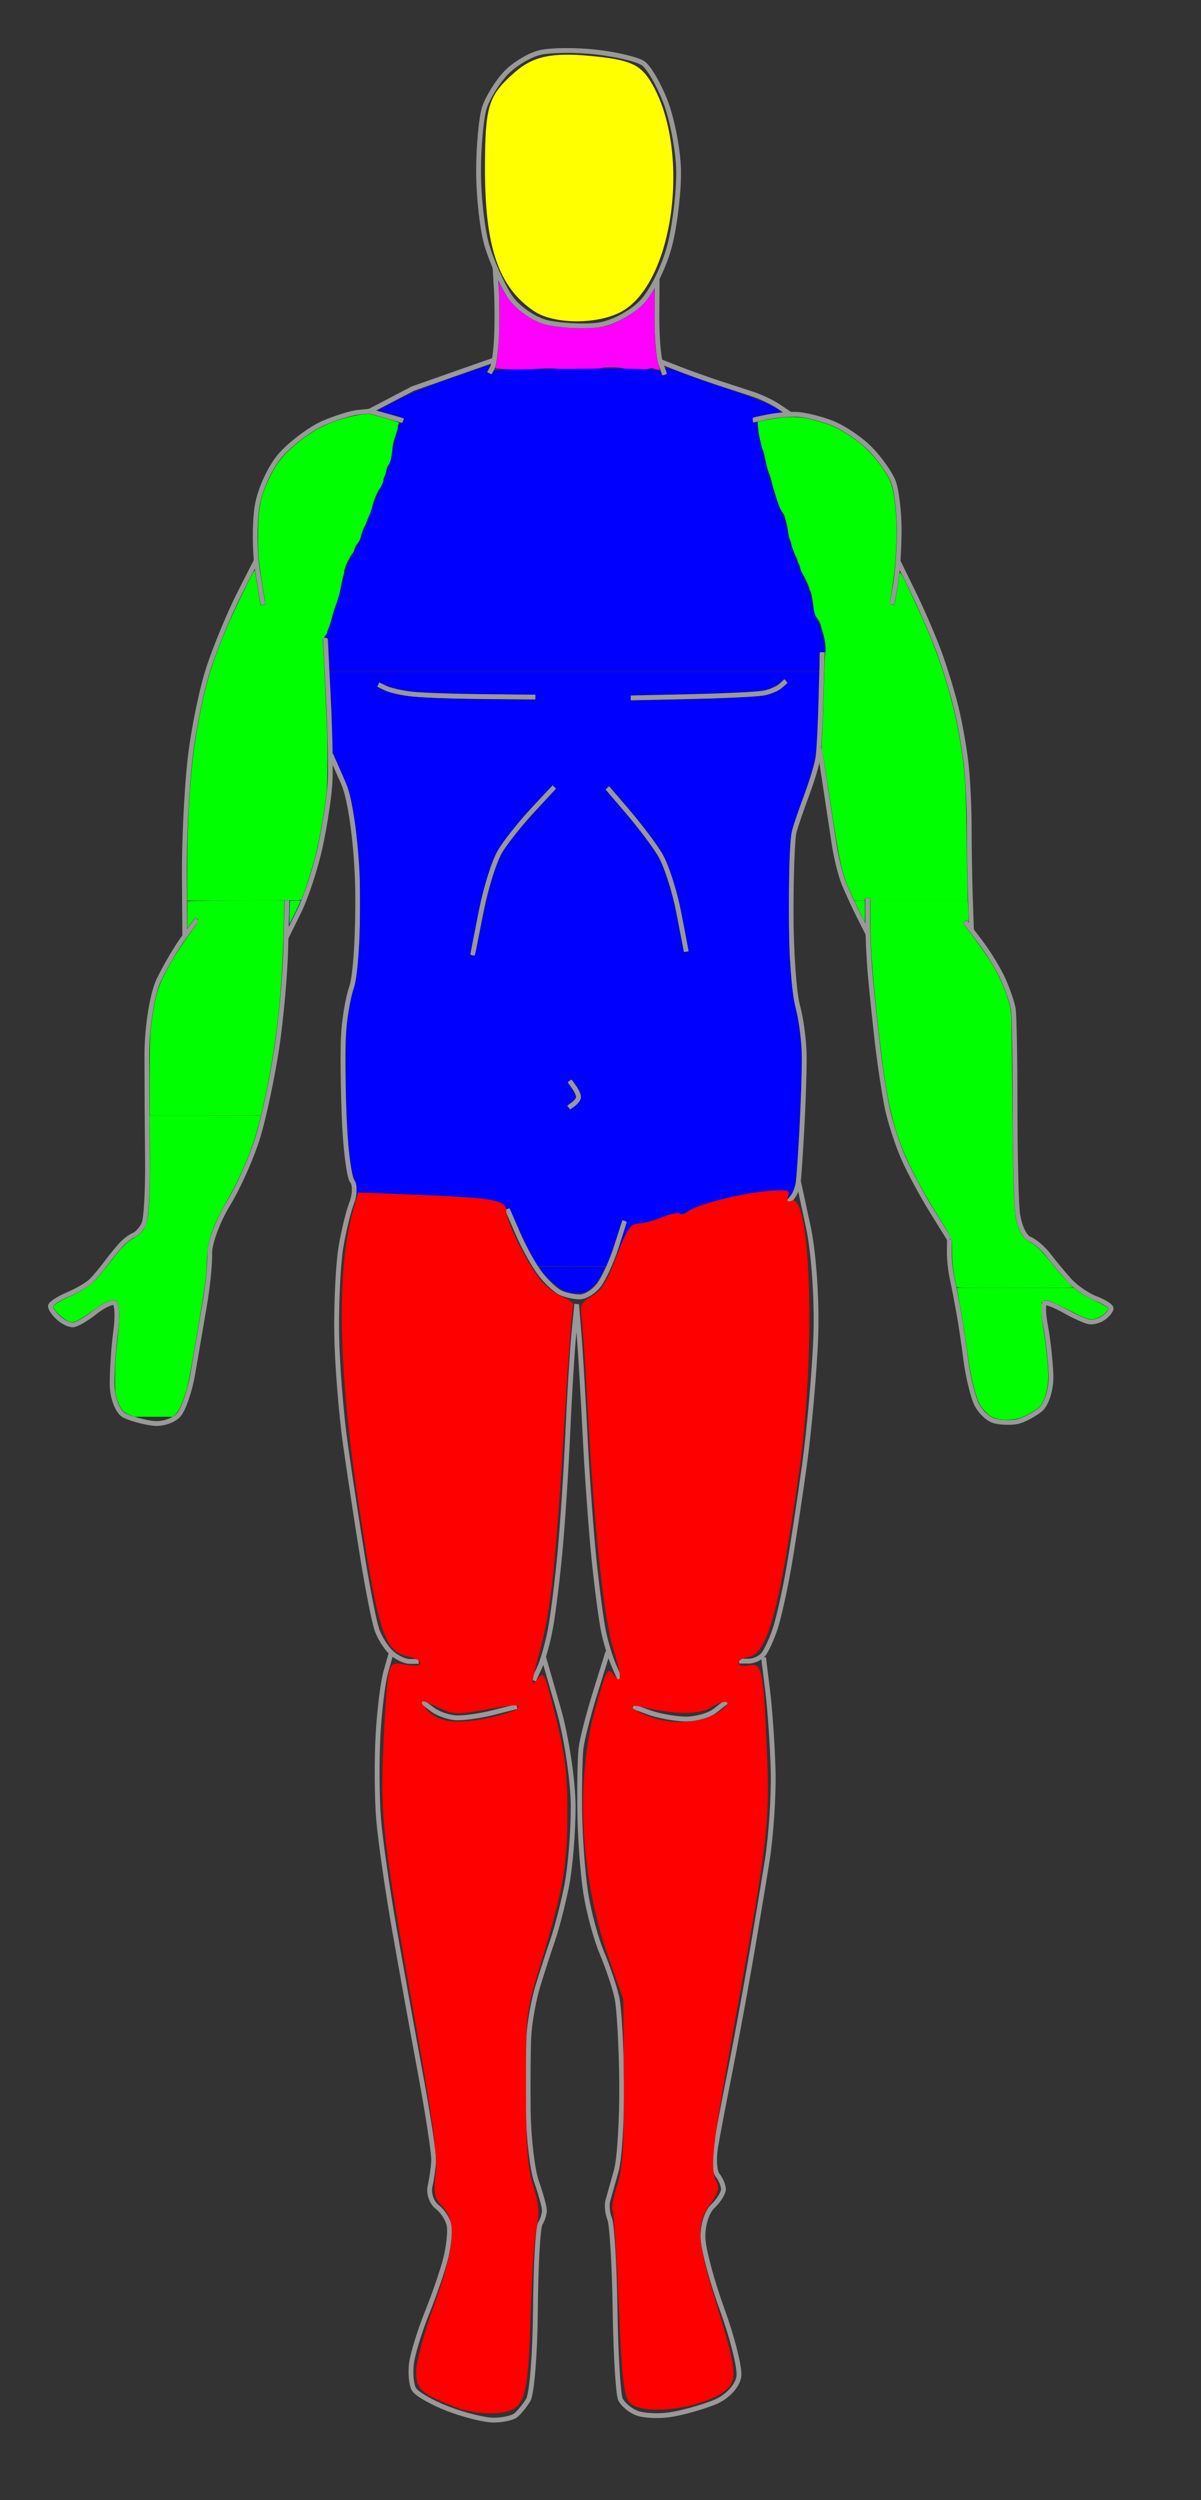 <?xml version="1.0" encoding="UTF-8" standalone="no"?>
<!-- Generator: Adobe Illustrator 15.0.0, SVG Export Plug-In  -->

<svg
   xmlns:dc="http://purl.org/dc/elements/1.1/"
   xmlns:cc="http://creativecommons.org/ns#"
   xmlns:rdf="http://www.w3.org/1999/02/22-rdf-syntax-ns#"
   xmlns:svg="http://www.w3.org/2000/svg"
   xmlns="http://www.w3.org/2000/svg"
   xmlns:sodipodi="http://sodipodi.sourceforge.net/DTD/sodipodi-0.dtd"
   xmlns:inkscape="http://www.inkscape.org/namespaces/inkscape"
   version="1.1"
   x="0px"
   y="0px"
   width="250px"
   height="520px"
   viewBox="-10 -10 250 520"
   overflow="visible"
   enable-background="new -117.262 -46.714 800 600"
   xml:space="preserve"
   id="svg3937"
   style="background-color: #000;"
   sodipodi:docname="human_body.svg"
   inkscape:version="0.92.2 (5c3e80d, 2017-08-06)"><rect x="-10" y="-10" width="250" height="520" fill="#333333" stroke="none"/><sodipodi:namedview
     pagecolor="#ffffff"
     bordercolor="#666666"
     borderopacity="1"
     objecttolerance="10"
     gridtolerance="10"
     guidetolerance="10"
     inkscape:pageopacity="0"
     inkscape:pageshadow="2"
     inkscape:window-width="1600"
     inkscape:window-height="838"
     id="namedview3939"
     showgrid="false"
     inkscape:zoom="1.38"
     inkscape:cx="249.0991"
     inkscape:cy="337.12963"
     inkscape:window-x="-8"
     inkscape:window-y="-8"
     inkscape:window-maximized="1"
     inkscape:current-layer="svg3937" /><defs
     id="defs3821" /><g
     id="g3825"><path
       fill="none"
       stroke="#999999"
       stroke-miterlimit="10"
       d="M114.044,0.823c-4.25-0.475-9.522-0.42-11.716,0.124   c-2.194,0.543-5.39,2.488-7.104,4.321s-3.676,5.001-4.361,7.038s-1.246,8.039-1.246,13.336s0.785,12.244,1.744,15.436   s3.035,7.859,4.612,10.372c1.577,2.513,5.223,5.069,8.102,5.681c2.878,0.611,7.533,0.833,10.344,0.494   c2.811-0.34,6.905-2.452,9.098-4.693s4.886-7.743,5.982-12.225c1.097-4.482,1.882-11.539,1.744-15.682   c-0.138-4.143-1.371-10.421-2.742-13.953s-3.445-7.088-4.611-7.903C122.726,2.354,118.295,1.298,114.044,0.823z"
       id="path3823" /></g><g
     id="g3829"><path
       fill="none"
       stroke="#999999"
       stroke-miterlimit="10"
       d="M93.042,45.708c0,0,0.127,2.042,0.282,4.538   c0.155,2.496,0.169,6.927,0.032,9.848s-0.53,5.81-0.873,6.421c-0.343,0.612-0.623,1.112-0.623,1.112"
       id="path3827" /></g><polyline
     fill="none"
     stroke="#999999"
     stroke-miterlimit="10"
     points="73.915,77.504 66.934,75.528 75.907,70.836 92.856,64.878   "
     id="polyline3831" /><g
     id="g3835"><path
       fill="none"
       stroke="#999999"
       stroke-miterlimit="10"
       d="M44.75,115.783c0,0-0.505-3.111-1.123-6.915   s-0.674-9.859-0.125-13.459c0.549-3.599,2.849-8.544,5.111-10.99c2.262-2.445,6.188-5.334,8.724-6.421   c2.536-1.087,5.733-2.087,7.104-2.223s2.493-0.248,2.493-0.248"
       id="path3833" /></g><g
     id="g3839"><path
       fill="none"
       stroke="#999999"
       stroke-miterlimit="10"
       d="M43.408,106.46c0,0-1.605,3.153-3.567,7.007   c-1.962,3.854-4.801,10.675-6.31,15.157c-1.508,4.482-3.302,13.207-3.988,19.387s-1.211,16.925-1.168,23.878   c0.043,6.953,0.078,12.641,0.078,12.641"
       id="path3837" /></g><g
     id="g3843"><path
       fill="none"
       stroke="#999999"
       stroke-miterlimit="10"
       d="M31.041,181.228c0,0-1.234,1.667-2.743,3.704   c-1.508,2.037-3.864,6.038-5.234,8.891c-1.371,2.852-2.492,9.854-2.492,15.559s0.056,15.54,0.124,21.855   c0.068,6.315-0.268,12.316-0.748,13.335c-0.479,1.019-1.433,2.075-2.119,2.347c-0.685,0.272-1.863,1.161-2.617,1.977   c-0.754,0.815-2.156,2.538-3.115,3.828c-0.96,1.29-2.362,2.957-3.116,3.705s-2.941,2.025-4.861,2.84   c-1.919,0.815-3.546,1.87-3.615,2.346c-0.069,0.475,0.66,1.586,1.62,2.469s2.362,1.55,3.116,1.482   c0.754-0.067,2.773-1.234,4.486-2.594c1.714-1.358,3.565-2.247,4.113-1.975c0.548,0.271,0.661,2.938,0.249,5.926   c-0.412,2.988-0.748,7.878-0.748,10.865c0,2.988,1.178,5.99,2.618,6.67s4.132,1.402,5.983,1.605   c1.851,0.203,4.206-0.575,5.234-1.729c1.029-1.154,2.375-5.1,2.991-8.767c0.616-3.668,1.682-9.892,2.367-13.83   s1.19-8.884,1.122-10.99c-0.069-2.106,1.67-6.773,3.863-10.373s4.998-9.934,6.232-14.076s2.973-12.366,3.864-18.275   c0.891-5.909,1.733-15.245,1.87-20.745c0.137-5.501,0.249-10.002,0.249-10.002"
       id="path3841" /></g><g
     id="g3847"><path
       fill="none"
       stroke="#999999"
       stroke-miterlimit="10"
       d="M49.484,185.178c0,0,1.234-2.5,2.743-5.557s3.528-9.224,4.488-13.706   c0.959-4.482,1.857-10.539,1.994-13.459s-0.031-10.811-0.374-17.534s-0.623-12.224-0.623-12.224"
       id="path3845" /></g><g
     id="g3851"><path
       stroke-miterlimit="10"
       d="M58.833,146.931c0,0,1.206,2.716,2.68,6.035   s2.792,13.258,2.929,22.087c0.137,8.829-0.425,17.941-1.248,20.25c-0.822,2.309-1.607,7.199-1.744,10.867   c-0.137,3.667-0.024,11.502,0.25,17.411c0.274,5.909,1.003,11.354,1.62,12.102c0.617,0.747,0.561,2.803-0.125,4.568   s-1.695,5.933-2.244,9.261s-0.941,11.219-0.873,17.535c0.069,6.315,0.91,16.984,1.87,23.708c0.959,6.724,2.586,17.393,3.614,23.709   c1.029,6.316,2.319,12.817,2.867,14.446c0.548,1.63,1.895,3.796,2.991,4.814c1.096,1.02,2.835,1.853,3.863,1.853   c1.028,0,1.869,0,1.869,0"
       id="path3849"
       stroke="#999999"
       fill="none" /></g><g
     id="g3855"><path
       fill="none"
       stroke="#999999"
       stroke-miterlimit="10"
       d="M71.451,333.727c0,0-0.512,1.806-1.137,4.013   s-1.361,8.235-1.636,13.396s-0.218,12.885,0.125,17.163c0.343,4.278,1.802,14.503,3.241,22.721   c1.439,8.219,3.907,21.888,5.483,30.377c1.576,8.489,2.81,16.602,2.742,18.027c-0.068,1.425-0.405,3.814-0.749,5.309   c-0.343,1.495,0.33,3.44,1.496,4.324c1.166,0.883,2.288,2.661,2.494,3.951c0.206,1.29-0.131,4.346-0.748,6.791   c-0.617,2.445-2.355,7.502-3.863,11.237c-1.509,3.735-2.967,8.459-3.24,10.496s-0.049,4.481,0.499,5.433   c0.548,0.951,3.744,2.784,7.103,4.074c3.359,1.291,7.621,2.347,9.472,2.347s3.926-0.444,4.611-0.987s1.863-1.987,2.617-3.21   c0.754-1.223,1.427-9.669,1.495-18.77s0.518-17.158,0.998-17.905c0.48-0.747,0.873-1.97,0.873-2.717   c0-0.746-0.729-3.413-1.62-5.926c-0.891-2.514-1.676-9.182-1.745-14.818s-0.013-12.583,0.124-15.436   c0.137-2.852,0.979-7.575,1.87-10.496c0.891-2.92,2.293-7.254,3.116-9.631c0.822-2.378,2.112-7.378,2.867-11.113   c0.755-3.735,1.372-11.181,1.372-16.545c0-5.365-1.389-14.576-3.085-20.468s-3.085-10.713-3.085-10.713"
       id="path3853" /></g><g
     id="g3859"><path
       fill="none"
       stroke="#999999"
       stroke-miterlimit="10"
       d="M77.9,343.976c0,0,0.954,0.723,2.119,1.604   c1.166,0.883,3.41,1.661,4.986,1.729c1.577,0.067,5.055-0.433,7.728-1.111c2.673-0.678,4.86-1.233,4.86-1.233"
       id="path3857" /></g><g
     id="g3863"><path
       fill="none"
       stroke="#999999"
       stroke-miterlimit="10"
       d="M101.084,339.53c0,0,0.561-1.223,1.246-2.717   c0.686-1.494,1.695-5.105,2.243-8.025c0.548-2.921,1.445-10.089,1.993-15.93c0.548-5.841,1.278-16.955,1.621-24.697   c0.343-7.741,0.904-16.966,1.247-20.496c0.343-3.531,0.623-6.421,0.623-6.421"
       id="path3861" /></g><g
     id="g3867"><path
       fill="none"
       stroke="#999999"
       stroke-miterlimit="10"
       d="M95.6,241.487c0,0,1.01,2.333,2.244,5.186s3.309,6.575,4.611,8.272   c1.302,1.698,3.209,3.477,4.237,3.952s2.823,0.865,3.989,0.865s2.961-1.111,3.989-2.471c1.028-1.358,2.654-4.914,3.614-7.902   c0.96-2.987,1.745-5.432,1.745-5.432"
       id="path3865" /></g><g
     id="g3871"><path
       fill="none"
       stroke="#999999"
       stroke-miterlimit="10"
       d="M119.031,339.281c0,0-0.561-1.277-1.247-2.839   s-1.639-4.673-2.119-6.914c-0.48-2.241-1.378-8.965-1.995-14.941c-0.617-5.977-1.458-17.59-1.868-25.807   c-0.411-8.217-0.972-17.678-1.246-21.022c-0.274-3.345-0.499-6.082-0.499-6.082"
       id="path3869" /></g><g
     id="g3875"><path
       fill="none"
       stroke="#999999"
       stroke-miterlimit="10"
       d="M116.538,333.603c0,0-1.178,3.778-2.617,8.396   s-2.786,9.896-2.992,11.73s-0.318,7.725-0.25,13.09s0.63,12.978,1.247,16.917c0.617,3.939,2.132,9.552,3.366,12.472   c1.234,2.921,2.636,7.089,3.117,9.262c0.48,2.174,0.928,10.175,0.996,17.78s-0.438,15.828-1.123,18.273s-1.471,5.224-1.745,6.176   s-0.105,2.675,0.374,3.829c0.479,1.153,0.984,9.655,1.121,18.892s0.642,17.627,1.122,18.646c0.48,1.02,1.995,2.297,3.365,2.84   c1.371,0.544,4.455,0.711,6.854,0.371s6.606-1.507,9.348-2.594c2.742-1.087,5.042-3.644,5.11-5.681   c0.069-2.037-1.501-8.149-3.49-13.582s-3.783-11.989-3.989-14.571c-0.206-2.581,0.692-5.692,1.995-6.914s2.312-2.889,2.244-3.705   c-0.068-0.815-0.629-2.094-1.246-2.84c-0.617-0.746-0.785-3.358-0.374-5.804s1.701-9.225,2.866-15.064s3.072-16.119,4.237-22.843   c1.166-6.724,2.792-16.447,3.614-21.609c0.823-5.162,1.384-13.607,1.248-18.77s-0.642-12.573-1.122-16.469   c-0.48-3.896-0.874-7.085-0.874-7.085"
       id="path3873" /></g><g
     id="g3879"><path
       fill="none"
       stroke="#999999"
       stroke-miterlimit="10"
       d="M121.772,344.963c0,0,1.515,0.556,3.366,1.234   c1.851,0.679,5.16,1.29,7.354,1.358s5.054-0.709,6.356-1.728c1.302-1.02,2.368-1.853,2.368-1.853"
       id="path3877" /></g><g
     id="g3883"><path
       fill="none"
       stroke="#999999"
       stroke-miterlimit="10"
       d="M143.864,335.516c0,0,0.897,0,1.994,0s2.499-0.667,3.115-1.482   c0.617-0.814,1.683-3.148,2.368-5.186c0.686-2.038,1.92-7.483,2.743-12.102s2.337-14.509,3.366-21.979   c1.028-7.471,2.094-19.529,2.368-26.797c0.274-7.267-0.42-17.47-1.543-22.674s-2.041-9.461-2.041-9.461"
       id="path3881" /></g><g
     id="g3887"><path
       fill="none"
       stroke="#999999"
       stroke-miterlimit="10"
       d="M161.156,125.661c0,0-0.112,4.334-0.249,9.632   c-0.137,5.297-0.417,10.798-0.623,12.225c-0.206,1.427-1.271,4.983-2.369,7.903c-1.097,2.92-2.275,6.365-2.618,7.655   c-0.342,1.291-0.623,8.848-0.623,16.793s0.617,16.669,1.371,19.386s1.371,7.551,1.371,10.744c0,3.192-0.225,9.916-0.499,14.941   s-0.611,9.971-0.748,10.989s-0.642,2.352-1.121,2.963s-0.872,1.111-0.872,1.111"
       id="path3885" /></g><g
     id="g3891"><path
       fill="none"
       stroke="#999999"
       stroke-miterlimit="10"
       d="M170.721,184.345c0,0-0.862-1.702-1.916-3.781   c-1.054-2.08-2.477-5.171-3.162-6.869c-0.686-1.698-1.583-5.31-1.994-8.026c-0.411-2.716-1.259-8.314-1.884-12.44   c-0.625-4.126-1.137-7.501-1.137-7.501"
       id="path3889" /></g><g
     id="g3895"><path
       fill="none"
       stroke="#999999"
       stroke-miterlimit="10"
       d="M170.628,176.782c0,0,0,2.223,0,4.939s0.224,7.551,0.498,10.743   c0.274,3.192,0.947,9.693,1.496,14.447c0.548,4.754,1.502,10.978,2.119,13.83c0.617,2.853,2.131,7.464,3.365,10.249   s3.883,7.702,5.888,10.927c2.005,3.226,3.645,5.866,3.645,5.866"
       id="path3893" /></g><g
     id="g3899"><path
       fill="none"
       stroke="#999999"
       stroke-miterlimit="10"
       d="M187.64,247.783c0,0-0.014,1.195-0.03,2.655s0.25,3.933,0.592,5.495   s0.959,4.729,1.371,7.038c0.411,2.31,1.084,6.811,1.495,10.002s1.365,7.192,2.119,8.891c0.754,1.697,2.493,3.364,3.864,3.703   c1.371,0.34,3.502,0.396,4.736,0.125c1.234-0.271,3.365-1.383,4.736-2.469c1.371-1.087,2.38-4.421,2.244-7.409   s-0.642-7.489-1.122-10.002s-0.537-4.681-0.125-4.815c0.412-0.136,2.318,0.642,4.238,1.729c1.919,1.086,4.163,2.086,4.986,2.223   c0.823,0.136,2.183-0.253,3.023-0.865c0.84-0.611,1.527-1.486,1.527-1.945c0-0.458-1.43-1.375-3.178-2.037   c-1.749-0.661-4.23-2.37-5.516-3.797c-1.285-1.426-3.22-3.76-4.3-5.186c-1.08-1.426-2.888-2.968-4.019-3.427   s-2.266-3.084-2.523-5.835c-0.257-2.75-0.468-12.835-0.468-22.411s-0.168-18.411-0.374-19.634s-1.131-3.932-2.056-6.02   c-0.925-2.088-3.113-5.672-4.861-7.964c-1.748-2.292-3.179-4.168-3.179-4.168"
       id="path3897" /></g><g
     id="g3903"><path
       fill="none"
       stroke="#999999"
       stroke-miterlimit="10"
       d="M176.892,106.645c0,0,1.452,2.959,3.225,6.576   c1.774,3.617,4.192,9.201,5.375,12.41s2.78,8.418,3.551,11.576c0.771,3.158,1.697,8.367,2.057,11.576s0.654,9.21,0.654,13.336   s0.105,10.585,0.234,14.354c0.129,3.769,0.234,6.853,0.234,6.853"
       id="path3901" /></g><g
     id="g3907"><path
       fill="none"
       stroke="#999999"
       stroke-miterlimit="10"
       d="M146.698,77.381c0,0,1.388-0.292,3.084-0.648   c1.697-0.357,4.389-0.607,5.982-0.556c1.594,0.051,4.875,0.842,7.291,1.759c2.416,0.917,6.034,3.334,8.039,5.371   c2.006,2.038,4.193,5.122,4.862,6.854c0.668,1.732,1.215,6.274,1.215,10.095s-0.336,8.863-0.748,11.206s-0.748,4.26-0.748,4.26"
       id="path3905" /></g><g
     id="g3911"><path
       fill="none"
       stroke="#999999"
       stroke-miterlimit="10"
       d="M127.35,65.156c0,0,1.704,0.667,3.786,1.482   c2.082,0.815,5.678,2.107,7.991,2.871c2.313,0.764,5.636,1.847,7.384,2.408c1.748,0.56,4.23,1.727,5.516,2.593   c1.285,0.867,2.337,1.575,2.337,1.575"
       id="path3909" /></g><g
     id="g3915"><path
       fill="none"
       stroke="#999999"
       stroke-miterlimit="10"
       d="M126.787,48.116c0,0-0.021,3.417-0.046,7.594   c-0.025,4.176,0.333,8.636,0.796,9.909c0.462,1.273,0.841,2.315,0.841,2.315"
       id="path3913" /></g><g
     id="g3919"><path
       fill="none"
       stroke="#999999"
       stroke-miterlimit="10"
       d="M68.741,132.392c0,0,0.673,0.333,1.496,0.741   s3.136,0.949,5.141,1.204s8.693,0.504,14.863,0.556s11.218,0.093,11.218,0.093"
       id="path3917" /></g><g
     id="g3923"><path
       fill="none"
       stroke="#999999"
       stroke-miterlimit="10"
       d="M153.616,131.65c0,0-0.505,0.458-1.122,1.019   s-2.173,1.228-3.458,1.482c-1.286,0.254-8.058,0.588-15.05,0.741c-6.992,0.153-12.713,0.278-12.713,0.278"
       id="path3921" /></g><g
     id="g3927"><path
       fill="none"
       stroke="#999999"
       stroke-miterlimit="10"
       d="M105.384,153.691c0,0-2.019,2.167-4.487,4.816   s-5.497,6.441-6.73,8.428c-1.234,1.986-3.043,7.696-4.02,12.688c-0.977,4.992-1.776,9.076-1.776,9.076"
       id="path3925" /></g><g
     id="g3931"><path
       fill="none"
       stroke="#999999"
       stroke-miterlimit="10"
       d="M116.413,153.876c0,0,1.935,2.25,4.299,5.001   c2.365,2.751,5.352,6.71,6.637,8.798s3.052,7.505,3.926,12.039c0.874,4.534,1.589,8.243,1.589,8.243"
       id="path3929" /></g><g
     id="g3935"><path
       fill="none"
       stroke="#999999"
       stroke-miterlimit="10"
       d="M108.561,214.814c0,0,0.421,0.583,0.935,1.297   c0.514,0.713,0.935,1.629,0.935,2.037c0,0.407-0.462,1.074-1.028,1.481c-0.565,0.407-1.027,0.741-1.027,0.741"
       id="path3933" /></g><path
     style="fill:#ffff00;fill-opacity:1;stroke:#000000;stroke-width:0;stroke-linejoin:round;stroke-miterlimit:4;stroke-dasharray:none;stroke-opacity:1"
     d="m 218.41,101.424 c -7.354,-4.956 -10.218,-13.305 -10.193,-29.71 0.02,-13.005 0.672,-15.111 6.175,-19.942 3.803,-3.339 7.66,-4.177 15.761,-3.424 8.011,0.745 10.312,1.709 12.489,5.237 8.655,14.022 4.954,42.355 -6.281,48.086 -5.088,2.595 -13.914,2.474 -17.951,-0.246 z"
     id="head"
     inkscape:connector-curvature="0"
     transform="translate(-117.262,-46.714)" /><path
     style="fill:#ff0000;fill-opacity:1;stroke:#000000;stroke-width:0;stroke-linejoin:round;stroke-miterlimit:4;stroke-dasharray:none;stroke-opacity:1"
     d="m 202.748,537.639 c -7.707,-2.888 -8.858,-3.875 -8.858,-7.602 0,-1.914 1.644,-8.04 3.653,-13.613 4.368,-12.118 4.867,-17.502 1.911,-20.65 -1.775,-1.891 -1.968,-2.789 -1.506,-7.004 0.4,-3.654 -0.563,-10.95 -3.946,-29.872 -7.066,-39.532 -7.568,-43.765 -6.947,-58.569 0.299,-7.131 0.801,-14.081 1.115,-15.445 0.522,-2.265 0.833,-2.43 3.593,-1.912 1.773,0.333 3.022,0.203 3.022,-0.315 0,-0.485 -1.146,-1.111 -2.547,-1.391 -4.973,-0.995 -6.264,-4.999 -10.388,-32.21 -4.1,-27.061 -4.533,-47.94 -1.242,-59.943 l 1.196,-4.362 12.973,0.528 c 15.5,0.63 17.891,1.087 17.891,3.412 0,2.061 3.862,9.964 6.752,13.818 1.145,1.526 3.308,3.283 4.807,3.904 1.499,0.621 2.551,1.412 2.337,1.758 -0.214,0.346 -1.018,11.063 -1.788,23.816 -1.789,29.643 -2.826,39.52 -4.993,47.564 -2.041,7.578 -2.105,8.358 -0.51,6.257 1.047,-1.379 1.35,-0.918 2.646,4.024 2.942,11.217 3.444,14.705 3.45,23.986 0.008,10.987 -0.881,16.064 -5.389,30.775 -3.264,10.651 -3.288,10.845 -3.251,26.379 0.029,12.128 0.377,16.729 1.55,20.454 1.151,3.658 1.315,5.687 0.684,8.495 -0.456,2.029 -1.027,10.501 -1.271,18.826 -0.525,17.964 -1.17,19.612 -7.797,19.918 -2.164,0.1 -5.38,-0.36 -7.148,-1.023 z m 6.523,-143.666 c 2.606,-0.544 5.121,-1.349 5.588,-1.788 1.14,-1.072 -0.334,-1.02 -7.246,0.253 -4.944,0.911 -6.13,0.851 -8.852,-0.447 -3.923,-1.871 -4.514,-1.882 -3,-0.058 2.519,3.036 6.13,3.581 13.509,2.04 z"
     id="leftLeg"
     inkscape:connector-curvature="0"
     transform="translate(-117.262,-46.714)" /><path
     style="fill:#ff0000;fill-opacity:1;stroke:#000000;stroke-width:0;stroke-linejoin:round;stroke-miterlimit:4;stroke-dasharray:none;stroke-opacity:1"
     d="m 238.314,536.424 c -1.188,-1.313 -1.605,-5.105 -2.268,-20.609 -0.446,-10.45 -1.028,-19.217 -1.294,-19.482 -0.265,-0.265 0.18,-2.56 0.99,-5.099 1.17,-3.67 1.453,-8.102 1.377,-21.606 l -0.095,-16.99 -3.206,-9.143 c -5.774,-16.464 -6.791,-36.462 -2.617,-51.472 2.103,-7.564 2.594,-8.56 3.568,-7.229 1.95,2.667 2.032,0.904 0.227,-4.895 -2.026,-6.51 -3.986,-24.634 -5.333,-49.318 -0.523,-9.59 -1.138,-18.644 -1.366,-20.119 -0.346,-2.237 0.016,-2.927 2.176,-4.157 1.958,-1.114 3.211,-3.131 5.135,-8.262 2.069,-5.52 2.899,-6.789 4.447,-6.797 1.046,-0.005 3.309,-0.597 5.028,-1.316 1.719,-0.718 3.368,-1.063 3.664,-0.767 0.296,0.296 1.075,0.094 1.73,-0.449 1.707,-1.417 10.998,-3.797 16.612,-4.257 4.143,-0.339 4.718,-0.196 4.237,1.057 -0.392,1.021 -0.172,1.302 0.742,0.951 4.082,-1.566 4.989,32.504 1.508,56.633 -4.181,28.982 -6.602,37.72 -10.61,38.289 -1.107,0.157 -2.012,0.707 -2.012,1.222 0,0.515 0.971,0.751 2.158,0.524 2.777,-0.531 3.005,0.511 3.759,17.194 0.693,15.323 0.233,19.307 -6.416,55.665 -4.978,27.22 -5.507,31.779 -4.007,34.581 0.647,1.208 0.315,2.341 -1.341,4.586 -3.052,4.137 -2.826,7.605 1.377,21.076 3.98,12.756 4.298,15.529 2.012,17.511 -4.519,3.917 -17.5,5.639 -20.18,2.677 z m 18.169,-143.39 c 1.721,-1.057 2.651,-2.087 2.066,-2.288 -0.585,-0.201 -2.099,0.312 -3.364,1.141 -2.306,1.511 -7.391,1.465 -14.351,-0.13 -3.342,-0.766 -2.251,0.587 1.629,2.021 4.653,1.719 10.518,1.408 14.019,-0.743 z"
     id="rightLeg"
     inkscape:connector-curvature="0"
     transform="translate(-117.262,-46.714)" /><path
     style="fill:#00ff00;fill-opacity:1;stroke:#000000;stroke-width:0;stroke-linejoin:round;stroke-miterlimit:4;stroke-dasharray:none;stroke-opacity:1"
     d="m 284.628,222.985 c -2.168,-4.66 -2.473,-5.988 -4.598,-20.05 -0.874,-5.783 -1.631,-10.543 -1.682,-10.577 -0.051,-0.034 -0.044,-0.84 0.015,-1.79 0.158,-2.5 0.315,-6.936 0.451,-12.689 0.072,-3.047 0.168,-5.199 0.245,-5.454 0.225,-0.75 -0.104,-3.098 -0.655,-4.669 -0.097,-0.277 -0.212,-0.68 -0.256,-0.895 -0.104,-0.51 -0.52,-1.28 -1.03,-1.905 -0.372,-0.456 -0.413,-0.577 -0.473,-1.394 -0.135,-1.841 -0.493,-3.761 -0.748,-4.021 -0.057,-0.058 -0.104,-0.191 -0.104,-0.293 0,-0.382 -1.267,-3.032 -1.681,-3.515 -0.105,-0.123 -0.22,-0.482 -0.255,-0.797 -0.035,-0.315 -0.167,-0.743 -0.294,-0.951 -0.127,-0.208 -0.23,-0.45 -0.231,-0.538 -2.4e-4,-0.088 -0.106,-0.39 -0.235,-0.671 -0.129,-0.281 -0.304,-0.662 -0.389,-0.846 -0.369,-0.803 -0.719,-1.831 -0.719,-2.111 0,-0.167 -0.111,-0.515 -0.246,-0.774 -0.135,-0.259 -0.282,-0.748 -0.326,-1.086 -0.158,-1.212 -0.309,-2.075 -0.421,-2.405 -0.063,-0.185 -0.201,-0.686 -0.307,-1.115 -0.116,-0.472 -0.295,-0.882 -0.453,-1.04 -0.143,-0.143 -0.261,-0.302 -0.261,-0.352 0,-0.05 -0.127,-0.278 -0.282,-0.507 -0.268,-0.395 -1.406,-3.973 -1.79,-5.628 -0.188,-0.81 -0.443,-1.612 -0.614,-1.932 -0.173,-0.323 -0.679,-2.329 -0.84,-3.33 -0.082,-0.51 -0.245,-1.091 -0.363,-1.29 -0.118,-0.199 -0.249,-0.587 -0.291,-0.862 -0.043,-0.275 -0.148,-0.726 -0.235,-1.003 -0.193,-0.616 -0.547,-2.892 -0.556,-3.576 l -0.007,-0.5 1.809,-0.355 c 3.469,-0.68 5.966,-0.778 8.286,-0.324 1.658,0.324 4.029,1.02 5.379,1.579 1.654,0.685 4.01,2.148 5.897,3.663 2.248,1.805 4.949,5.179 6.102,7.621 0.931,1.972 1.546,7.331 1.394,12.137 -0.154,4.867 -0.345,6.973 -0.978,10.768 -0.254,1.523 -0.431,2.801 -0.393,2.839 0.06,0.06 0.972,0.263 0.972,0.216 0,-0.01 0.173,-0.997 0.384,-2.194 0.211,-1.197 0.44,-2.604 0.508,-3.127 0.256,-1.956 0.082,-2.075 1.644,1.119 3.363,6.874 5.713,12.429 7.287,17.226 1.956,5.959 3.005,10.177 3.923,15.772 0.89,5.426 1.092,8.458 1.238,18.568 0.057,3.968 0.139,8.763 0.181,10.654 l 0.077,3.44 H 298.57 288.432 v -0.28 c 0,-0.261 -0.037,-0.28 -0.559,-0.28 -0.522,0 -0.559,0.019 -0.559,0.28 0,0.279 -0.001,0.28 -1.102,0.28 h -1.102 z"
     id="arm1"
     inkscape:connector-curvature="0"
     transform="translate(-117.262,-46.714)" /><path
     style="fill:#00ff00;fill-opacity:1;stroke:#000000;stroke-width:0;stroke-linejoin:round;stroke-miterlimit:4;stroke-dasharray:none;stroke-opacity:1"
     d="m 146.23,218.402 c 0.002,-8.246 0.344,-15.842 1.015,-22.514 0.664,-6.606 2.435,-15.442 4.085,-20.387 1.698,-5.089 4.046,-10.611 7.102,-16.705 1.728,-3.446 1.821,-3.605 1.897,-3.232 0.044,0.215 0.32,1.891 0.614,3.723 l 0.534,3.332 0.514,-0.074 c 0.282,-0.041 0.526,-0.085 0.542,-0.097 0.015,-0.013 -0.146,-1.076 -0.358,-2.363 -1.103,-6.692 -1.2,-7.663 -1.194,-11.959 0.008,-5.69 0.48,-8.076 2.378,-12.025 1.103,-2.296 2.167,-3.843 3.641,-5.295 2.067,-2.036 4.896,-4.123 7.059,-5.208 2.54,-1.274 6.116,-2.384 8.523,-2.646 l 1.51,-0.164 3.104,0.868 c 2.498,0.698 3.104,0.905 3.104,1.057 9e-5,0.104 -0.05,0.22 -0.112,0.258 -0.061,0.038 -0.112,0.228 -0.112,0.422 0,0.194 -0.069,0.556 -0.154,0.804 -0.085,0.248 -0.207,0.653 -0.272,0.899 -0.065,0.246 -0.228,0.749 -0.363,1.119 -0.135,0.369 -0.289,1.149 -0.342,1.734 -0.19,2.091 -0.398,2.898 -0.938,3.635 -0.135,0.185 -0.28,0.598 -0.322,0.919 -0.042,0.321 -0.2,0.849 -0.352,1.175 -0.151,0.325 -0.276,0.715 -0.276,0.867 -0.002,0.439 -0.349,1.251 -0.745,1.743 -0.488,0.605 -1.297,2.567 -1.596,3.865 -0.133,0.578 -0.384,1.328 -0.558,1.666 -0.174,0.338 -0.405,0.892 -0.514,1.23 -0.109,0.338 -0.368,0.924 -0.577,1.3 -0.208,0.377 -0.485,1.107 -0.614,1.622 -0.272,1.085 -0.325,1.199 -0.885,1.907 -0.254,0.322 -0.472,0.759 -0.558,1.121 -0.077,0.326 -0.248,0.694 -0.379,0.817 -0.337,0.316 -1.411,2.345 -1.486,2.807 -0.034,0.212 -0.106,0.413 -0.159,0.446 -0.053,0.033 -0.097,0.256 -0.097,0.495 0,0.24 -0.046,0.551 -0.102,0.693 -0.162,0.409 -0.55,2.172 -0.747,3.389 -0.126,0.779 -0.367,1.589 -0.793,2.665 -0.337,0.851 -0.737,2.101 -0.889,2.779 -0.153,0.678 -0.396,1.499 -0.54,1.825 -0.144,0.326 -0.345,0.878 -0.446,1.225 -0.101,0.348 -0.257,0.66 -0.347,0.695 -0.09,0.034 -0.163,0.163 -0.163,0.285 0,0.131 -0.096,0.247 -0.232,0.283 -0.219,0.057 -0.228,0.115 -0.164,0.968 0.133,1.773 0.729,14.277 0.853,17.91 0.069,2.03 0.102,5.705 0.073,8.166 -0.048,4.028 -0.083,4.692 -0.349,6.655 -0.582,4.294 -1.335,8.419 -2.088,11.426 -0.692,2.764 -2.046,7.018 -2.956,9.287 -0.07,0.174 -0.949,0.188 -11.923,0.199 l -11.848,0.011 z"
     id="arm2"
     inkscape:connector-curvature="0"
     transform="translate(-117.262,-46.714)" /><path
     style="fill:#ff00ff;fill-opacity:1;stroke:#000000;stroke-width:0;stroke-linejoin:round;stroke-miterlimit:4;stroke-dasharray:none;stroke-opacity:1"
     d="m 214.443,113.619 c -0.202,-0.048 -1.196,-0.124 -2.209,-0.168 -1.419,-0.063 -1.842,-0.116 -1.842,-0.23 0,-0.082 0.073,-0.467 0.162,-0.855 0.629,-2.747 0.882,-9.987 0.556,-15.919 l -0.061,-1.119 0.66,1.243 c 0.972,1.831 1.643,2.783 2.713,3.846 1.586,1.576 3.802,2.988 5.72,3.642 1.896,0.647 5.486,1.003 9.194,0.911 3.302,-0.082 4.291,-0.308 6.96,-1.591 3.028,-1.455 5.188,-3.313 6.699,-5.764 l 0.507,-0.823 10e-4,4.637 c 0.001,6.288 0.239,9.42 0.851,11.219 0.147,0.431 0.267,0.831 0.267,0.889 0,0.135 -0.895,0.003 -1.394,-0.205 -0.333,-0.139 -0.431,-0.136 -0.807,0.021 -0.363,0.153 -0.8,0.172 -2.891,0.128 -1.825,-0.038 -2.534,-0.092 -2.74,-0.209 -0.366,-0.206 -3.854,-0.226 -4.259,-0.025 -0.427,0.213 -8.711,0.358 -9.442,0.166 -0.681,-0.18 -3.568,-0.106 -5.593,0.143 -1.453,0.179 -2.473,0.199 -3.052,0.062 z"
     id="neck"
     inkscape:connector-curvature="0"
     transform="translate(-117.262,-46.714)" /><path
     style="fill:#00ff00;fill-opacity:1;stroke:#000000;stroke-width:0;stroke-linejoin:round;stroke-miterlimit:4;stroke-dasharray:none;stroke-opacity:1"
     d="m 306.396,304.417 c -0.026,-0.077 -0.175,-0.771 -0.33,-1.543 -0.43,-2.131 -0.622,-4.088 -0.622,-6.343 0,-1.809 -0.021,-2.042 -0.181,-2.042 -0.144,0 -0.154,-0.033 -0.051,-0.158 0.105,-0.127 -0.231,-0.74 -1.7,-3.104 -3.294,-5.3 -4.932,-8.183 -6.755,-11.889 -2.132,-4.333 -3.802,-9.478 -4.669,-14.379 -0.98,-5.54 -1.669,-10.901 -2.638,-20.512 -0.756,-7.498 -1.009,-11.825 -1.009,-17.248 v -3.179 h 10.118 10.118 l 0.056,0.364 c 0.031,0.2 0.078,1.217 0.106,2.259 0.049,1.833 0.044,1.887 -0.148,1.633 l -0.198,-0.263 -0.41,0.313 c -0.226,0.172 -0.396,0.353 -0.378,0.402 0.018,0.049 0.867,1.187 1.887,2.528 4.293,5.643 6.232,9.152 7.65,13.845 0.359,1.189 0.416,1.551 0.51,3.244 0.058,1.048 0.155,8.072 0.216,15.608 0.146,18.226 0.311,24.068 0.735,26.121 0.502,2.432 1.455,4.213 2.553,4.771 1.484,0.754 2.699,1.857 4.397,3.987 1.885,2.366 2.866,3.517 3.996,4.69 l 0.996,1.035 h -12.1 c -9.581,0 -12.11,-0.029 -12.148,-0.14 z"
     id="arm3"
     inkscape:connector-curvature="0"
     transform="translate(-117.262,-46.714)" /><path
     style="fill:#00ff00;fill-opacity:1;stroke:#000000;stroke-width:0;stroke-linejoin:round;stroke-miterlimit:4;stroke-dasharray:none;stroke-opacity:1"
     d="m 316.126,332.004 c -1.971,-0.192 -2.611,-0.486 -3.821,-1.752 -0.641,-0.671 -0.953,-1.113 -1.282,-1.814 -0.775,-1.654 -1.731,-5.67 -2.223,-9.339 -0.607,-4.526 -1.203,-8.288 -1.907,-12.042 -0.244,-1.301 -0.444,-2.409 -0.444,-2.461 0,-0.052 5.474,-0.07 12.164,-0.039 l 12.164,0.056 0.839,0.64 c 1.054,0.804 2.396,1.564 3.911,2.215 1.12,0.481 2.465,1.268 2.465,1.442 0,0.175 -0.647,0.935 -1.104,1.297 -0.554,0.438 -1.516,0.828 -2.25,0.912 -0.812,0.093 -1.996,-0.393 -5.706,-2.34 -1.762,-0.925 -3.109,-1.496 -3.783,-1.604 -0.355,-0.057 -0.485,-0.02 -0.756,0.213 l -0.327,0.282 0.009,1.715 c 0.007,1.334 0.075,2.088 0.307,3.393 0.57,3.211 1.081,8.025 1.082,10.199 0.001,2.415 -0.616,4.768 -1.601,6.1 -0.504,0.682 -2.908,2.12 -4.327,2.588 -0.84,0.277 -2.426,0.434 -3.412,0.338 z"
     id="arm4"
     inkscape:connector-curvature="0"
     transform="translate(-117.262,-46.714)" /><path
     style="fill:#00ff00;fill-opacity:1;stroke:#000000;stroke-width:0;stroke-linejoin:round;stroke-miterlimit:4;stroke-dasharray:none;stroke-opacity:1"
     d="m 286.191,226.307 -1.075,-2.231 1.062,-0.032 c 0.584,-0.018 1.082,-0.012 1.106,0.012 0.024,0.024 0.03,1.043 0.013,2.264 l -0.03,2.22 z"
     id="arm5"
     inkscape:connector-curvature="0"
     transform="translate(-117.262,-46.714)" /><path
     style="fill:#00ff00;fill-opacity:1;stroke:#000000;stroke-width:0;stroke-linejoin:round;stroke-miterlimit:4;stroke-dasharray:none;stroke-opacity:1"
     d="m 138.435,261.017 c 4.8e-4,-8.169 0.059,-9.517 0.568,-13.003 0.547,-3.75 1.212,-6.08 2.383,-8.36 1.735,-3.377 3.403,-6.049 5.763,-9.232 1.695,-2.287 1.68,-2.248 1.045,-2.62 l -0.324,-0.19 -0.803,1.079 -0.803,1.079 v -2.8 -2.8 l 2.097,-0.073 c 1.154,-0.04 5.691,-0.073 10.084,-0.074 l 7.986,-3.1e-4 -0.077,3.719 c -0.327,15.873 -1.502,26.461 -4.327,39.003 -0.242,1.073 -0.439,1.966 -0.439,1.985 0,0.019 -5.21,0.035 -11.577,0.035 h -11.577 z"
     id="arm6"
     inkscape:connector-curvature="0"
     transform="translate(-117.262,-46.714)" /><path
     style="fill:#00ff00;fill-opacity:1;stroke:#000000;stroke-width:0;stroke-linejoin:round;stroke-miterlimit:4;stroke-dasharray:none;stroke-opacity:1"
     d="m 134.296,331.027 c -0.658,-0.254 -1.081,-0.499 -1.375,-0.797 -0.547,-0.554 -1.124,-1.762 -1.446,-3.026 -0.232,-0.913 -0.255,-1.246 -0.249,-3.743 0.006,-3.027 0.139,-5.064 0.575,-8.837 0.51,-4.417 0.387,-6.829 -0.373,-7.327 -0.681,-0.446 -2.316,0.171 -4.29,1.621 -2.593,1.904 -4.141,2.798 -4.845,2.798 -0.969,0 -2.98,-1.482 -3.717,-2.738 l -0.316,-0.539 0.328,-0.269 c 0.555,-0.454 1.787,-1.141 3.094,-1.723 1.584,-0.706 2.687,-1.309 3.894,-2.129 1.158,-0.786 2.176,-1.901 4.586,-5.019 2.566,-3.32 3.553,-4.317 5.058,-5.111 1.352,-0.713 2.409,-2.111 2.708,-3.583 0.44,-2.163 0.643,-8.115 0.544,-15.942 l -0.074,-5.9 h 11.586 11.586 l -0.485,1.874 c -0.6,2.316 -1.019,3.631 -1.844,5.789 -1.34,3.506 -3.077,7.172 -4.874,10.291 -1.608,2.791 -2.502,4.722 -3.217,6.95 -0.573,1.786 -0.727,2.69 -0.796,4.69 -0.135,3.883 -0.425,6.074 -2.084,15.764 -1.764,10.302 -1.889,10.913 -2.737,13.37 -0.637,1.845 -1.199,2.924 -1.8,3.453 l -0.522,0.459 -3.983,-0.004 -3.983,-0.004 z"
     id="arm7"
     inkscape:connector-curvature="0"
     transform="translate(-117.262,-46.714)" /><path
     style="fill:#0000ff;fill-opacity:1;stroke:#000000;stroke-width:0;stroke-linejoin:round;stroke-miterlimit:4;stroke-dasharray:none;stroke-opacity:1"
     d="m 167.479,226.649 c 0.038,-1.415 0.075,-2.58 0.082,-2.588 0.007,-0.009 0.547,-0.035 1.2,-0.058 l 1.187,-0.043 -0.361,0.841 c -0.198,0.463 -0.769,1.647 -1.269,2.631 l -0.908,1.79 z"
     id="chest1"
     inkscape:connector-curvature="0"
     transform="translate(-117.262,-46.714)" /><path
     style="fill:#0000ff;fill-opacity:1;stroke:#000000;stroke-width:0;stroke-linejoin:round;stroke-miterlimit:4;stroke-dasharray:none;stroke-opacity:1"
     d="m 219.098,299.775 c -0.985,-1.408 -2.852,-5.111 -4.442,-8.809 -0.661,-1.538 -1.245,-2.843 -1.297,-2.9 -0.058,-0.063 -0.206,-0.053 -0.378,0.025 -0.262,0.119 -0.294,0.101 -0.439,-0.246 -0.614,-1.47 -3.554,-1.973 -14.442,-2.471 -3.963,-0.182 -14.114,-0.596 -15.49,-0.632 l -0.836,-0.022 -0.195,0.606 -0.195,0.606 0.068,-0.503 c 0.038,-0.277 0.063,-0.926 0.056,-1.442 -0.01,-0.802 -0.062,-1.042 -0.352,-1.643 -0.923,-1.914 -1.508,-7.163 -1.802,-16.154 -0.175,-5.378 -0.085,-14.802 0.161,-16.723 0.373,-2.92 0.901,-5.59 1.414,-7.159 0.477,-1.456 0.863,-4.616 1.136,-9.284 0.187,-3.196 0.189,-13.634 0.004,-16.219 -0.508,-7.078 -1.294,-12.57 -2.271,-15.874 -0.129,-0.436 -0.91,-2.321 -1.737,-4.189 l -1.502,-3.397 -0.11,-3.706 c -0.101,-3.399 -0.333,-8.794 -0.512,-11.9 l -0.072,-1.258 h 50.962 50.962 l -0.054,1.426 c -0.03,0.784 -0.104,3.163 -0.166,5.285 -0.124,4.247 -0.273,7.454 -0.45,9.665 -0.188,2.345 -0.861,4.684 -3.271,11.365 -1.918,5.317 -1.969,5.545 -2.223,10.011 -0.196,3.43 -0.196,18.348 -5.6e-4,21.477 0.322,5.152 0.639,8.069 1.095,10.067 1.322,5.796 1.562,9.047 1.276,17.282 -0.254,7.316 -0.825,17.225 -1.118,19.42 -0.137,1.02 -0.574,2.189 -1.077,2.878 -0.444,0.608 -0.576,0.617 -0.382,0.027 0.167,-0.507 0.063,-0.831 -0.314,-0.974 -0.436,-0.166 -2.735,-0.131 -4.648,0.07 -3.593,0.378 -8.189,1.339 -11.998,2.509 -1.838,0.564 -3.111,1.1 -4.017,1.69 -0.722,0.47 -1.519,0.689 -1.663,0.455 -0.205,-0.331 -1.771,-0.003 -3.887,0.815 -1.631,0.63 -3.136,1.042 -4.348,1.19 -1.326,0.162 -1.603,0.275 -2.129,0.87 -0.5,0.565 -1.639,2.814 -2.235,4.41 -0.696,1.865 -0.45,0.874 0.566,-2.27 0.561,-1.738 0.998,-3.217 0.971,-3.288 -0.042,-0.11 -0.863,-0.435 -0.922,-0.366 -0.011,0.013 -0.484,1.459 -1.049,3.212 -0.566,1.753 -1.312,3.905 -1.658,4.782 l -0.63,1.594 h -7.072 -7.072 l -0.215,-0.308 z m 7.648,-32.813 c 1.04,-0.762 1.576,-1.608 1.462,-2.309 -0.033,-0.205 -0.19,-0.656 -0.349,-1.003 -0.319,-0.696 -1.49,-2.382 -1.655,-2.382 -0.159,0 -0.754,0.448 -0.754,0.569 0,0.058 0.245,0.445 0.545,0.859 0.644,0.889 1.133,1.823 1.133,2.164 0,0.244 -0.698,0.994 -1.452,1.561 l -0.381,0.287 0.314,0.411 c 0.179,0.235 0.368,0.379 0.441,0.336 0.07,-0.042 0.383,-0.263 0.696,-0.492 z m -19.595,-36.483 c 1.366,-6.983 2.265,-10.525 3.499,-13.781 0.851,-2.245 1.234,-2.909 3.063,-5.319 1.658,-2.183 3.475,-4.302 6.178,-7.202 1.427,-1.531 2.713,-2.931 2.86,-3.111 l 0.266,-0.328 -0.314,-0.328 c -0.173,-0.181 -0.354,-0.328 -0.402,-0.328 -0.114,0 -4.856,5.074 -6.219,6.655 -2.721,3.156 -4.797,5.955 -5.56,7.494 -0.988,1.996 -2.234,5.838 -3.119,9.62 -0.39,1.665 -2.152,10.546 -2.22,11.182 -0.031,0.289 0.008,0.342 0.3,0.406 0.185,0.041 0.413,0.08 0.507,0.087 0.138,0.011 0.363,-0.966 1.161,-5.048 z m 43.451,4.108 c 0.06,-0.06 -1.314,-7.285 -1.848,-9.719 -0.748,-3.407 -2.184,-7.833 -3.197,-9.85 -1.145,-2.279 -4.038,-6.115 -8.848,-11.732 l -2.668,-3.115 -0.376,0.365 c -0.207,0.201 -0.343,0.42 -0.302,0.487 0.041,0.067 1.112,1.33 2.38,2.807 4.642,5.404 7.698,9.431 8.764,11.547 1.046,2.077 2.261,5.733 3.078,9.258 0.185,0.8 0.694,3.317 1.13,5.593 0.436,2.276 0.822,4.232 0.857,4.347 0.053,0.176 0.134,0.197 0.523,0.135 0.253,-0.04 0.482,-0.095 0.508,-0.122 z m -5.633,-52.29 c 13.857,-0.313 19.716,-0.573 21.615,-0.962 0.895,-0.183 2.091,-0.639 2.862,-1.09 0.507,-0.297 1.757,-1.377 1.749,-1.511 -0.002,-0.04 -0.149,-0.241 -0.325,-0.447 l -0.32,-0.374 -0.696,0.64 c -0.76,0.699 -2.053,1.372 -3.185,1.659 -1.607,0.407 -8.431,0.715 -21.477,0.972 -3.568,0.07 -6.539,0.142 -6.601,0.16 -0.064,0.018 -0.096,0.258 -0.073,0.549 l 0.041,0.517 0.744,-2.9e-4 c 0.409,-1.7e-4 2.959,-0.05 5.665,-0.111 z m -26.23,-0.559 v -0.559 l -0.531,-0.004 c -11.693,-0.088 -21.081,-0.305 -24.23,-0.56 -2.746,-0.223 -5.203,-0.77 -6.749,-1.502 l -1.042,-0.494 -0.223,0.436 c -0.122,0.24 -0.223,0.455 -0.223,0.477 0,0.023 0.491,0.275 1.091,0.561 3.305,1.577 7.14,1.915 23.574,2.083 4.368,0.044 8.03,0.09 8.138,0.1 0.163,0.016 0.196,-0.074 0.196,-0.54 z"
     id="chest2"
     inkscape:connector-curvature="0"
     transform="translate(-117.262,-46.714)" /><path
     style="fill:#0000ff;fill-opacity:1;stroke:#000000;stroke-width:0;stroke-linejoin:round;stroke-miterlimit:4;stroke-dasharray:none;stroke-opacity:1"
     d="m 175.908,175.224 c -0.094,-0.568 -0.172,-2.06 -0.174,-3.314 -0.002,-1.755 -0.097,-2.317 -0.409,-2.437 -0.347,-0.133 -0.353,-0.262 -0.037,-0.887 0.542,-1.072 2.789,-8.582 3.473,-11.608 0.549,-2.428 0.839,-3.094 3.483,-7.994 0.204,-0.379 0.372,-0.849 0.373,-1.044 9.4e-4,-0.195 0.239,-0.82 0.528,-1.387 0.29,-0.568 0.973,-2.316 1.52,-3.886 0.546,-1.57 1.295,-3.425 1.663,-4.122 0.368,-0.698 0.92,-2.106 1.227,-3.131 0.307,-1.025 0.696,-2.122 0.866,-2.439 0.17,-0.317 0.423,-1.4 0.564,-2.407 0.141,-1.007 0.428,-2.389 0.639,-3.071 0.211,-0.682 0.459,-1.581 0.551,-1.997 0.092,-0.417 0.338,-0.758 0.546,-0.758 0.383,0 0.837,-0.794 0.593,-1.038 -0.073,-0.073 -1.338,-0.466 -2.812,-0.874 l -2.679,-0.742 3.779,-1.988 c 2.853,-1.501 5.696,-2.66 11.61,-4.734 4.307,-1.51 7.901,-2.746 7.987,-2.746 0.086,0 -0.03,0.36 -0.258,0.8 -0.37,0.716 -0.369,0.817 0.015,0.964 0.68,0.261 0.887,0.198 1.051,-0.317 0.142,-0.446 0.983,-0.49 11.382,-0.586 14.836,-0.137 14.784,-0.137 19.093,0.011 3.858,0.133 4.395,0.249 4.395,0.955 0,0.276 0.209,0.384 0.62,0.322 0.637,-0.097 0.672,-0.214 0.37,-1.214 -0.16,-0.53 0.172,-0.45 3.756,0.899 2.162,0.815 6.597,2.357 9.855,3.427 6.613,2.172 11.908,4.661 9.904,4.656 -0.371,-0.001 -1.76,0.206 -3.085,0.46 -2.232,0.428 -2.41,0.511 -2.41,1.122 0,0.535 0.105,0.627 0.551,0.486 0.487,-0.155 0.551,-0.05 0.551,0.902 0,0.592 0.26,2.057 0.579,3.255 0.318,1.198 0.735,2.861 0.927,3.694 0.709,3.086 2.692,9.24 3.457,10.725 0.434,0.843 0.93,2.339 1.102,3.324 0.499,2.852 1.653,6.133 3.876,11.019 0.675,1.484 1.204,3.2 1.444,4.683 0.21,1.296 0.643,2.782 0.97,3.327 0.655,1.091 1.695,4.844 1.695,6.116 0,0.67 -0.095,0.79 -0.533,0.675 -0.683,-0.179 -0.844,0.26 -0.844,2.302 v 1.63 h -50.79 -50.79 z"
     id="chest3"
     inkscape:connector-curvature="0"
     transform="translate(-117.262,-46.714)" /><path
     style="fill:#0000ff;fill-opacity:1;stroke:#000000;stroke-width:0;stroke-linejoin:round;stroke-miterlimit:4;stroke-dasharray:none;stroke-opacity:1"
     d="m 224.829,305.273 c -1.175,-0.416 -4.352,-3.25 -5,-4.461 l -0.315,-0.588 h 6.901 6.901 l -0.722,1.446 c -0.812,1.626 -2.089,3.092 -3.199,3.674 -0.95,0.497 -3.053,0.465 -4.566,-0.071 z"
     id="chest4"
     inkscape:connector-curvature="0"
     transform="translate(-117.262,-46.714)" /><path
     style="fill:#0000ff;fill-opacity:1;stroke:#000000;stroke-width:0;stroke-linejoin:round;stroke-miterlimit:4;stroke-dasharray:none;stroke-opacity:1"
     d="m 175.859,176.127 c -0.029,-0.175 -0.049,-0.508 -0.044,-0.742 l 0.009,-0.424 0.074,0.466 c 0.041,0.256 0.094,0.552 0.119,0.657 l 0.045,0.191 h 50.802 50.803 l 0.01,-1.165 c 0.005,-0.641 0.038,-1.413 0.072,-1.716 0.049,-0.433 0.065,-0.26 0.074,0.805 0.007,0.746 -0.012,1.556 -0.041,1.801 l -0.053,0.445 H 226.82 175.912 Z"
     id="chest5"
     inkscape:connector-curvature="0"
     transform="translate(-117.262,-46.714)" /><path
     style="fill:#0000ff;fill-opacity:1;stroke:#000000;stroke-width:0;stroke-linejoin:round;stroke-miterlimit:4;stroke-dasharray:none;stroke-opacity:1"
     d="m 222.944,300.193 c 1.899,-0.013 5.007,-0.013 6.907,0 1.899,0.013 0.345,0.023 -3.453,0.023 -3.799,0 -5.353,-0.01 -3.453,-0.023 z"
     id="chest6"
     inkscape:connector-curvature="0"
     transform="translate(-117.262,-46.714)" /><path
     style="fill:#00ff00;fill-opacity:1;stroke:#000000;stroke-width:0;stroke-linejoin:round;stroke-miterlimit:4;stroke-dasharray:none;stroke-opacity:1"
     d="m 167.503,227.843 c -0.002,-0.606 0.021,-1.697 0.051,-2.424 l 0.055,-1.322 1.105,-0.053 c 0.608,-0.029 1.118,-0.04 1.134,-0.024 0.044,0.044 -0.885,2.05 -1.654,3.568 l -0.687,1.356 z"
     id="arm8"
     inkscape:connector-curvature="0"
     transform="translate(-117.262,-46.714)" /></svg>